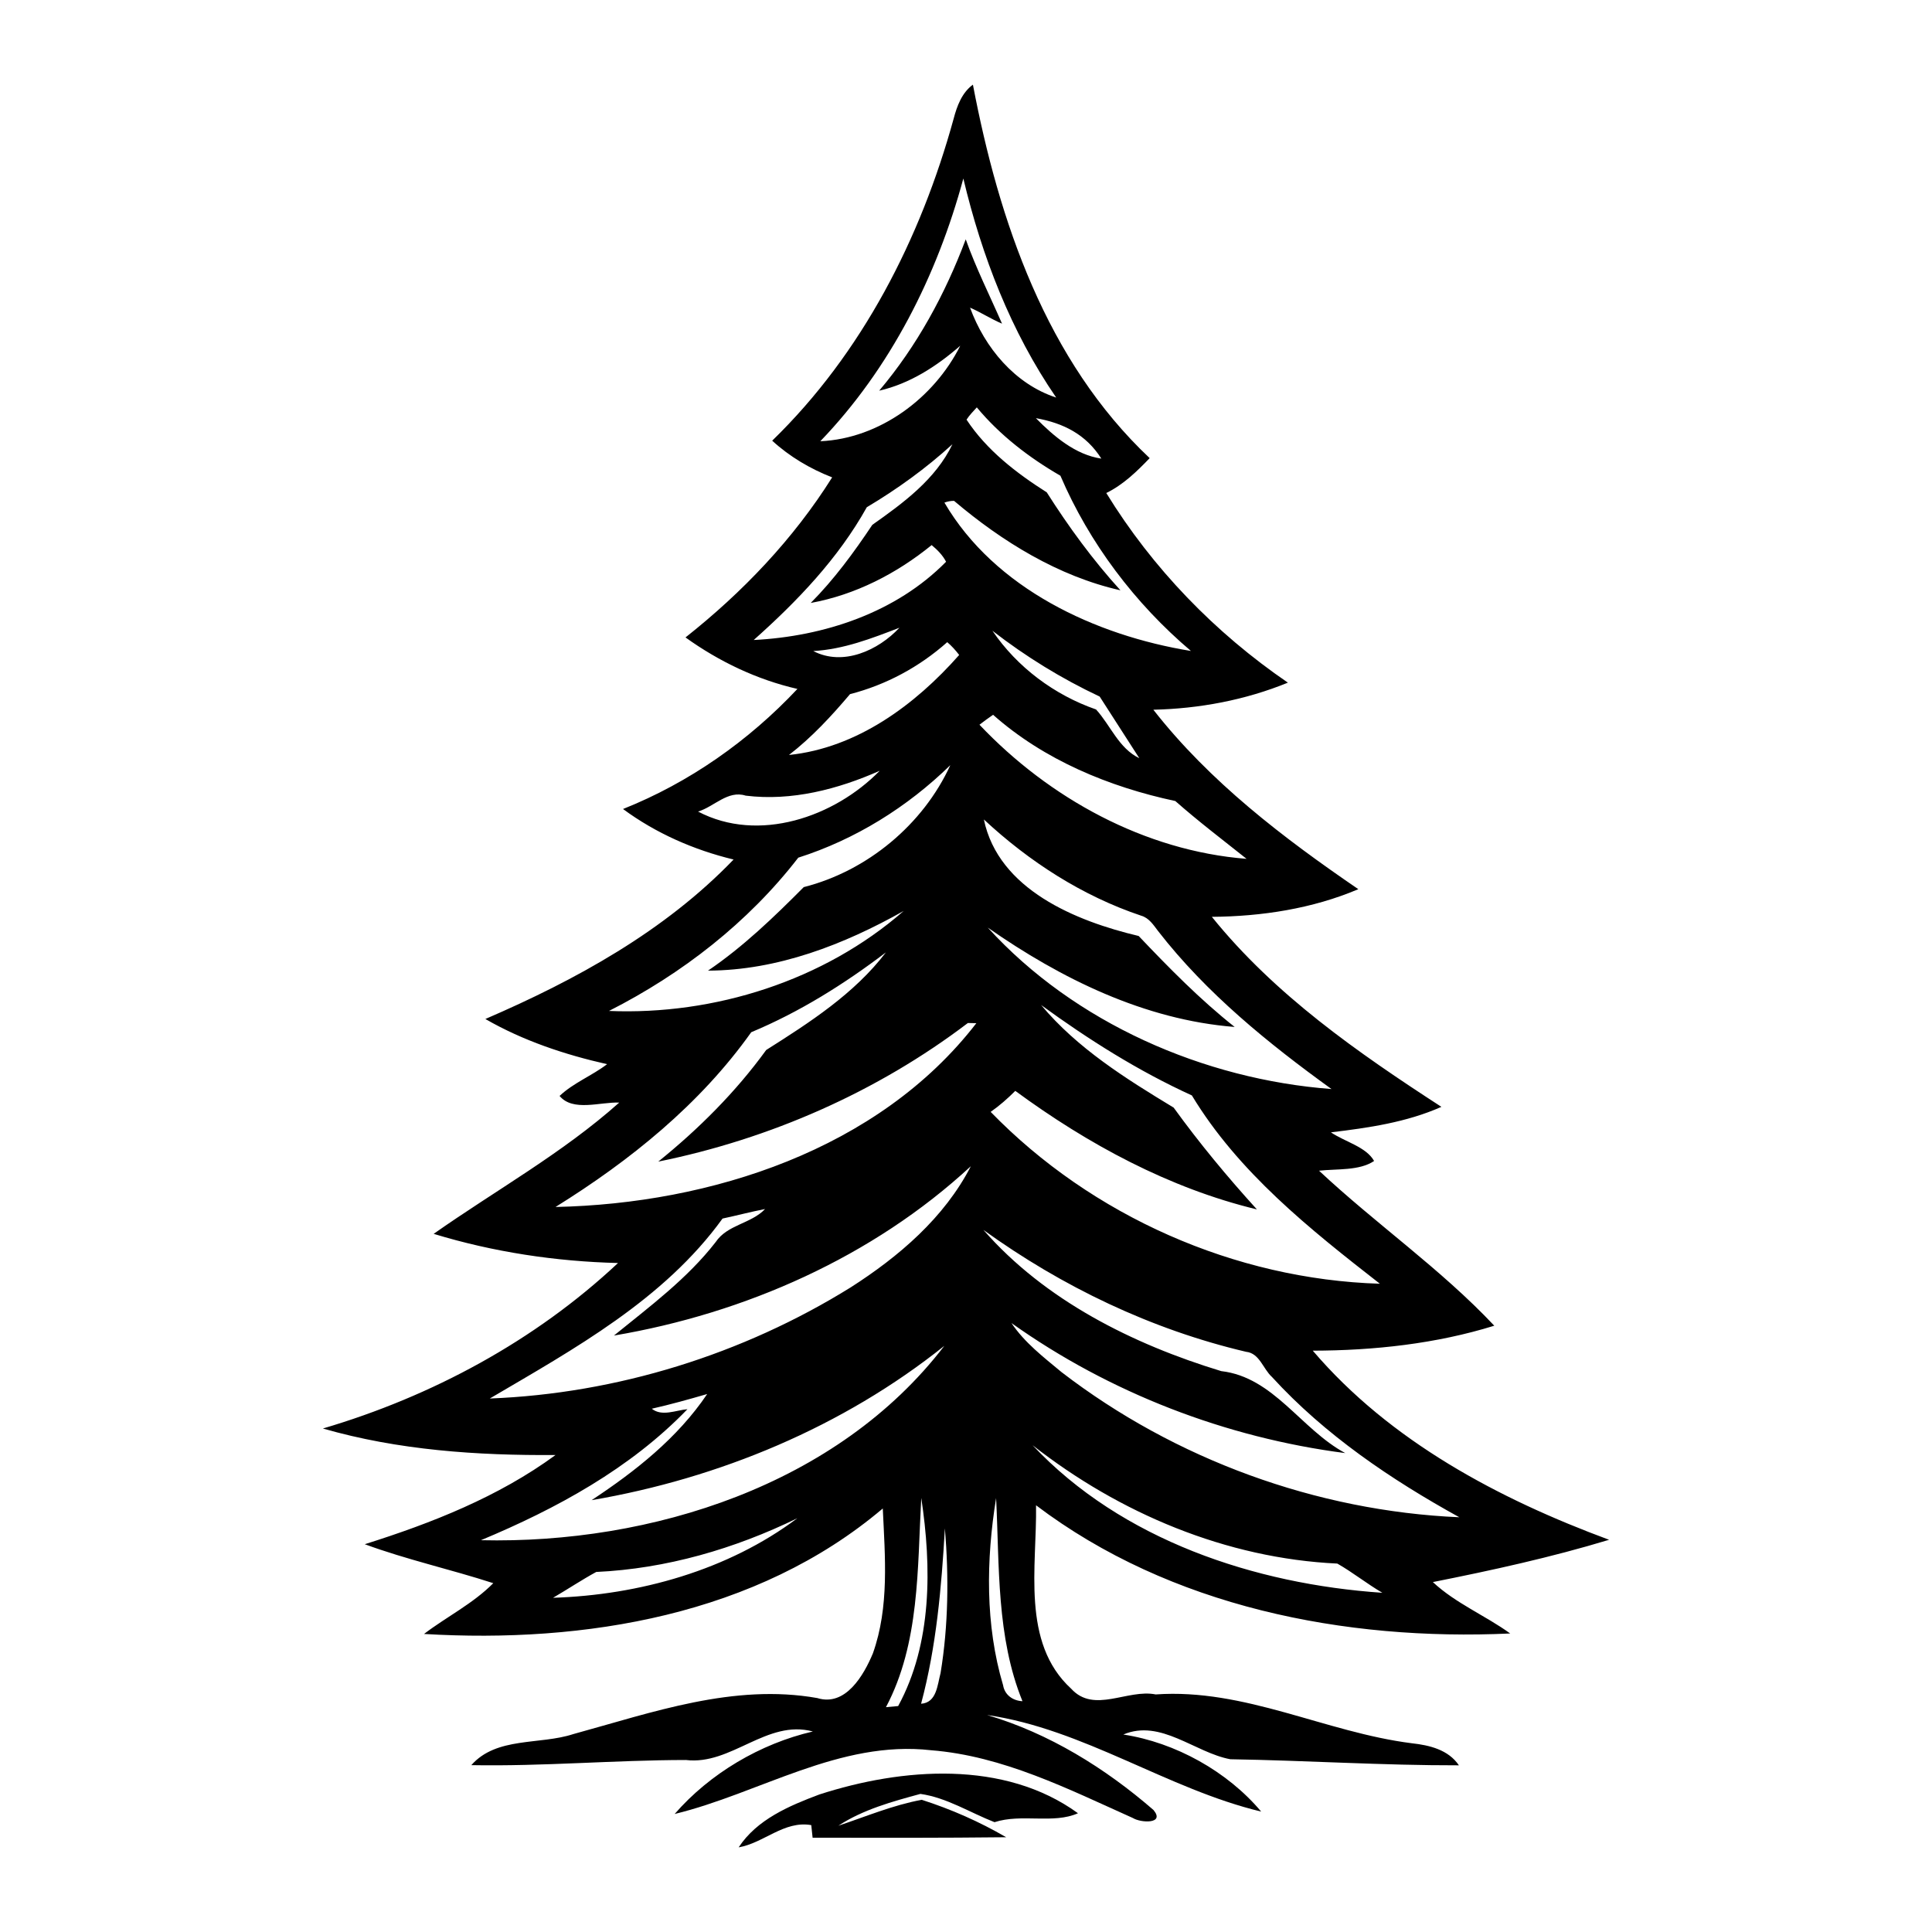 <?xml version="1.0" encoding="utf-8"?>
<!-- Generator: Adobe Illustrator 27.5.0, SVG Export Plug-In . SVG Version: 6.00 Build 0)  -->
<svg version="1.1" id="Layer_1" xmlns="http://www.w3.org/2000/svg" xmlns:xlink="http://www.w3.org/1999/xlink" x="0px" y="0px"
	 viewBox="0 0 1024 1024" style="enable-background:new 0 0 1024 1024;" xml:space="preserve">
<g id="artwork_1_">
	<path d="M505.45,62.916c1.76-6.709,4.394-13.815,10.214-18.049c13.751,72.197,38.842,146.327,93.686,197.952
		c-6.821,7.105-14.036,14.116-22.996,18.493c24.486,39.888,57.65,74.115,96.255,100.507c-22.568,9.232-46.946,13.799-71.309,14.353
		c29.882,38.207,68.866,67.931,108.643,95.114c-24.377,10.357-51.26,14.449-77.635,14.655
		c33.369,41.396,77.461,72.037,121.664,100.713c-18.478,8.217-38.652,11.117-58.558,13.514c7.376,5.013,18.67,7.66,22.888,15.178
		c-7.819,5.266-19.682,4.092-29.184,5.154c30.166,28.248,64.583,52.069,92.879,82.157c-30.817,9.58-63.854,13.164-96.193,13.228
		c41.032,48.072,98.572,78.587,157.049,100.237c-30.658,9.293-61.998,16.161-93.401,22.411
		c12.039,11.275,27.693,17.636,40.983,27.247c-87.755,4.06-180.157-14.099-251.307-67.945c0.508,32.308-8.058,72.798,18.636,97.239
		c12.134,13.308,29.771,0.015,44.79,3.014c47.169-3.332,89.879,20.095,135.779,25.885c9.31,1.015,19.335,3.424,24.918,11.688
		c-40.398,0.08-80.745-2.568-121.141-3.219c-18.78-3.458-36.925-21.508-56.734-13.102c27.581,4.203,55.179,19.556,73.069,40.841
		c-49.628-11.879-94.036-43.774-145.248-51.182c32.767,9.659,62.552,28.12,88.196,50.357c6.235,7.549-6.834,6.819-10.911,4.25
		c-34.305-15.368-68.88-32.926-107.009-35.94c-48.421-5.502-90.991,22.888-135.89,33.784c18.682-21.491,45.438-37.289,73.257-43.727
		c-24.472-6.582-43.234,18.064-67.31,15.115c-37.937,0.047-75.796,3.427-113.718,2.729c13.369-15.195,36.336-10.627,54.053-16.463
		c42.044-11.515,85.043-26.933,129.309-19.097c15.004,4.68,24.647-12.102,29.485-23.711c8.754-24.551,6.422-51.229,5.233-76.765
		c-66.804,56.575-158.065,71.594-243.155,66.503c12.069-9.184,25.963-16.051,36.716-26.915c-22.567-7.327-45.852-12.45-68.12-20.65
		c35.513-11.197,70.88-25.122,101.11-47.279c-41.41,0.301-83.361-2.538-123.297-14.053c57.715-17.033,112.386-46.424,156.414-87.707
		c-33.053-0.825-66.058-5.806-97.714-15.464c32.814-23.076,68.293-42.744,98.365-69.579c-10.055-0.396-24.566,4.995-31.625-3.521
		c7.438-6.994,17.16-10.69,25.186-16.828c-22.41-5.043-44.568-12.45-64.519-23.949c48.039-20.729,94.955-46.472,131.561-84.52
		c-21.031-5.075-41.174-13.91-58.602-26.773c35.066-13.972,66.628-36.145,92.433-63.647c-21.396-4.9-41.522-14.511-59.316-27.294
		c30.228-23.902,57.174-52.117,77.729-84.837c-11.609-4.521-22.585-11.007-31.783-19.445
		C456.934,187.307,487.988,126.468,505.45,62.916 M510.589,94.619c-13.894,51.436-38.683,100.666-75.813,139.254
		c31.482-1.411,60.348-22.965,74.178-50.625c-12.418,10.832-26.708,20.111-42.965,23.823c20.031-23.681,34.987-51.262,45.868-80.223
		c5.441,15.321,12.766,29.833,19.238,44.694c-5.836-2.458-11.15-5.963-16.954-8.485c7.739,21.157,23.758,40.506,45.661,47.66
		C535.773,175.73,520.39,135.731,510.589,94.619 M517.726,215.92c-1.903,2.094-3.902,4.124-5.44,6.503
		c10.69,16.225,26.36,28.264,42.521,38.541c11.609,18.287,24.441,35.86,39.048,51.912c-32.909-7.423-62.679-25.79-88.182-47.407
		c-1.747-0.016-3.459,0.301-5.109,0.919c26.662,45.599,80.08,70.435,130.657,78.636c-29.689-25.139-53.924-57.271-69.181-92.878
		C545.434,242.549,530.032,230.717,517.726,215.92 M549.035,221.629c9.451,9.58,20.966,19.445,34.702,21.443
		C575.584,230.242,563.626,224.231,549.035,221.629 M459.423,268.845c-15.146,27.169-36.844,49.818-59.937,70.373
		c37.224-1.888,75.369-14.448,101.952-41.476c-1.763-3.457-4.666-6.392-7.647-8.834c-18.572,15.1-40.396,26.36-64.091,30.674
		c12.449-12.53,22.87-26.772,32.655-41.411c16.369-11.546,33.578-24.139,42.459-42.728
		C490.905,248.148,475.616,259.202,459.423,268.845 M431.064,345.07c15.749,8.216,34.479-0.365,45.646-12.355
		C461.944,338.408,447.082,344.167,431.064,345.07 M526.005,334.317c13.131,19.35,32.879,34.052,54.924,41.712
		c7.709,8.454,12.021,20.588,22.934,25.837c-7.026-10.848-14.036-21.841-21.015-32.672
		C562.658,359.694,543.641,347.988,526.005,334.317 M450.525,367.909c-9.835,11.625-20.254,22.903-32.355,32.244
		c36.035-3.711,66.883-26.551,90.214-53.005c-1.889-2.474-3.965-4.79-6.33-6.789C487.29,353.492,469.653,362.993,450.525,367.909
		 M519.137,384.118c36.893,38.939,87.597,66.868,141.57,71.086c-12.673-10.088-25.615-19.92-37.765-30.643
		c-34.987-7.438-69.609-21.775-96.589-45.709C523.894,380.534,521.5,382.31,519.137,384.118 M423.103,454.586
		c-26.582,34.385-61.633,61.602-100.332,81.236c55.829,2.331,113.925-16.035,156.192-52.99
		c-31.673,17.828-66.867,31.499-103.695,31.626c18.636-12.657,34.941-28.375,50.738-44.267c33.592-8.517,63.266-33.116,77.684-64.63
		C480.914,427.766,453.428,444.911,423.103,454.586 M395.22,421.707c-9.453-3.029-16.701,5.869-25.234,8.438
		c32.054,16.844,72.291,2.951,96.273-21.617C444.087,418.344,419.567,424.721,395.22,421.707 M521.47,434.332
		c7.739,37.192,48.833,53.894,82.044,61.76c16.098,16.939,32.514,33.67,50.88,48.215c-47.787-3.759-92.085-25.599-130.849-52.656
		c45.98,50.514,114.449,80.458,182.173,85.565c-33.594-24.267-66.25-50.735-91.848-83.663c-2.476-3.235-4.855-7.041-9.008-8.215
		C573.682,474.903,545.449,456.648,521.47,434.332 M398.171,547.1c-27.17,38.238-64.157,68.009-103.728,92.623
		c82.157-1.743,171.261-30.308,223.043-97.414c-1.126-0.015-3.378-0.063-4.486-0.095c-48.137,36.573-104.918,61.459-164.107,73.465
		c21.41-17.271,41.062-36.892,57.208-59.159c23.012-14.56,46.691-29.786,63.426-51.72C447.45,521.579,423.817,536.394,398.171,547.1
		 M551.81,532.682c19.206,22.982,44.933,39.048,70.245,54.369c13.623,18.826,28.484,36.748,44.123,53.958
		c-46.55-11.245-89.642-34.607-128.056-62.823c-4.045,4.059-8.359,7.851-13.053,11.134c53.576,55.161,129.435,88.755,206.295,91.086
		c-37.081-28.914-74.973-59.001-99.651-99.809C603.356,567.67,576.964,551.001,551.81,532.682 M325.403,707.875
		c18.936-15.385,38.825-30.118,53.925-49.563c6.153-9.247,18.714-9.66,26.17-17.494c-7.566,1.443-15.004,3.457-22.538,5.043
		c-31.038,42.965-78.651,69.088-123.362,95.383c67.312-2.615,134.052-23.361,191.26-58.89c25.536-16.335,49.658-36.905,63.71-64.233
		C462.595,666.194,394.856,696.123,325.403,707.875 M521.247,651.888c32.608,37.335,79.158,60.556,126.024,74.83
		c27.82,3.203,42.254,30.847,65.757,43.456c-63.313-8.185-124.851-31.895-176.936-68.93c6.963,10.39,17.034,18.099,26.55,26.013
		c60.109,46.232,135.083,73.623,210.831,76.923c-36.24-20.017-71.213-43.632-99.303-74.354c-4.758-4.297-6.549-12.608-13.749-13.354
		C610.286,704.687,562.943,681.976,521.247,651.888 M313.556,795.122c23.187-15.29,45.599-32.988,61.267-56.257
		c-9.738,2.824-19.476,5.551-29.358,7.787c5.346,4.315,12.8,0.778,18.891,0.255c-30.342,31.483-69.452,52.735-109.452,69.437
		c90.293,2.077,189.071-29.199,245.613-103.013C446.783,756.281,381.151,783.56,313.556,795.122 M547.288,765.987
		c47.247,50.277,117.86,73.654,185.393,78.224c-8.201-4.79-15.735-10.85-23.87-15.481
		C649.921,825.971,593.411,802.117,547.288,765.987 M488.289,793.964c-2.078,37.241-0.763,77.018-18.716,110.88
		c2.142-0.221,4.298-0.411,6.47-0.603C494.111,871.077,493.808,830.38,488.289,793.964 M531.666,893.233
		c0.857,5.155,5.186,8.2,10.262,8.438c-13.861-34.052-12.165-71.625-13.972-107.659
		C522.658,826.717,522.134,861.197,531.666,893.233 M316.014,833.172c-7.708,4.202-15.226,9.23-22.887,13.688
		c45.567-1.459,92.72-14.592,129.469-42.157C389.32,820.911,353.11,831.459,316.014,833.172 M488.193,903.019
		c8.311-0.539,8.645-10.056,10.325-16.258c4.173-25.295,4.394-51.18,2.301-76.698C498.995,841.309,496.329,872.68,488.193,903.019z"
		/>
	<path d="M434.283,951.108c43.887-14.195,98.034-18.413,137.066,9.945c-12.989,5.836-29.944,0.063-44.234,4.741
		c-12.973-5.059-25.313-13.005-39.269-14.987c-14.94,4.06-30.468,8.31-43.489,16.859c14.607-4.87,29.009-10.943,44.186-13.735
		c15.544,4.979,30.657,11.626,44.742,19.842c-34.194,0.38-68.389,0.317-102.585,0.254c-0.237-2.253-0.49-4.474-0.714-6.677
		c-14.338-2.538-25.201,9.53-38.477,11.783C401.185,964.336,418.345,957.089,434.283,951.108z"/>
</g>
</svg>
